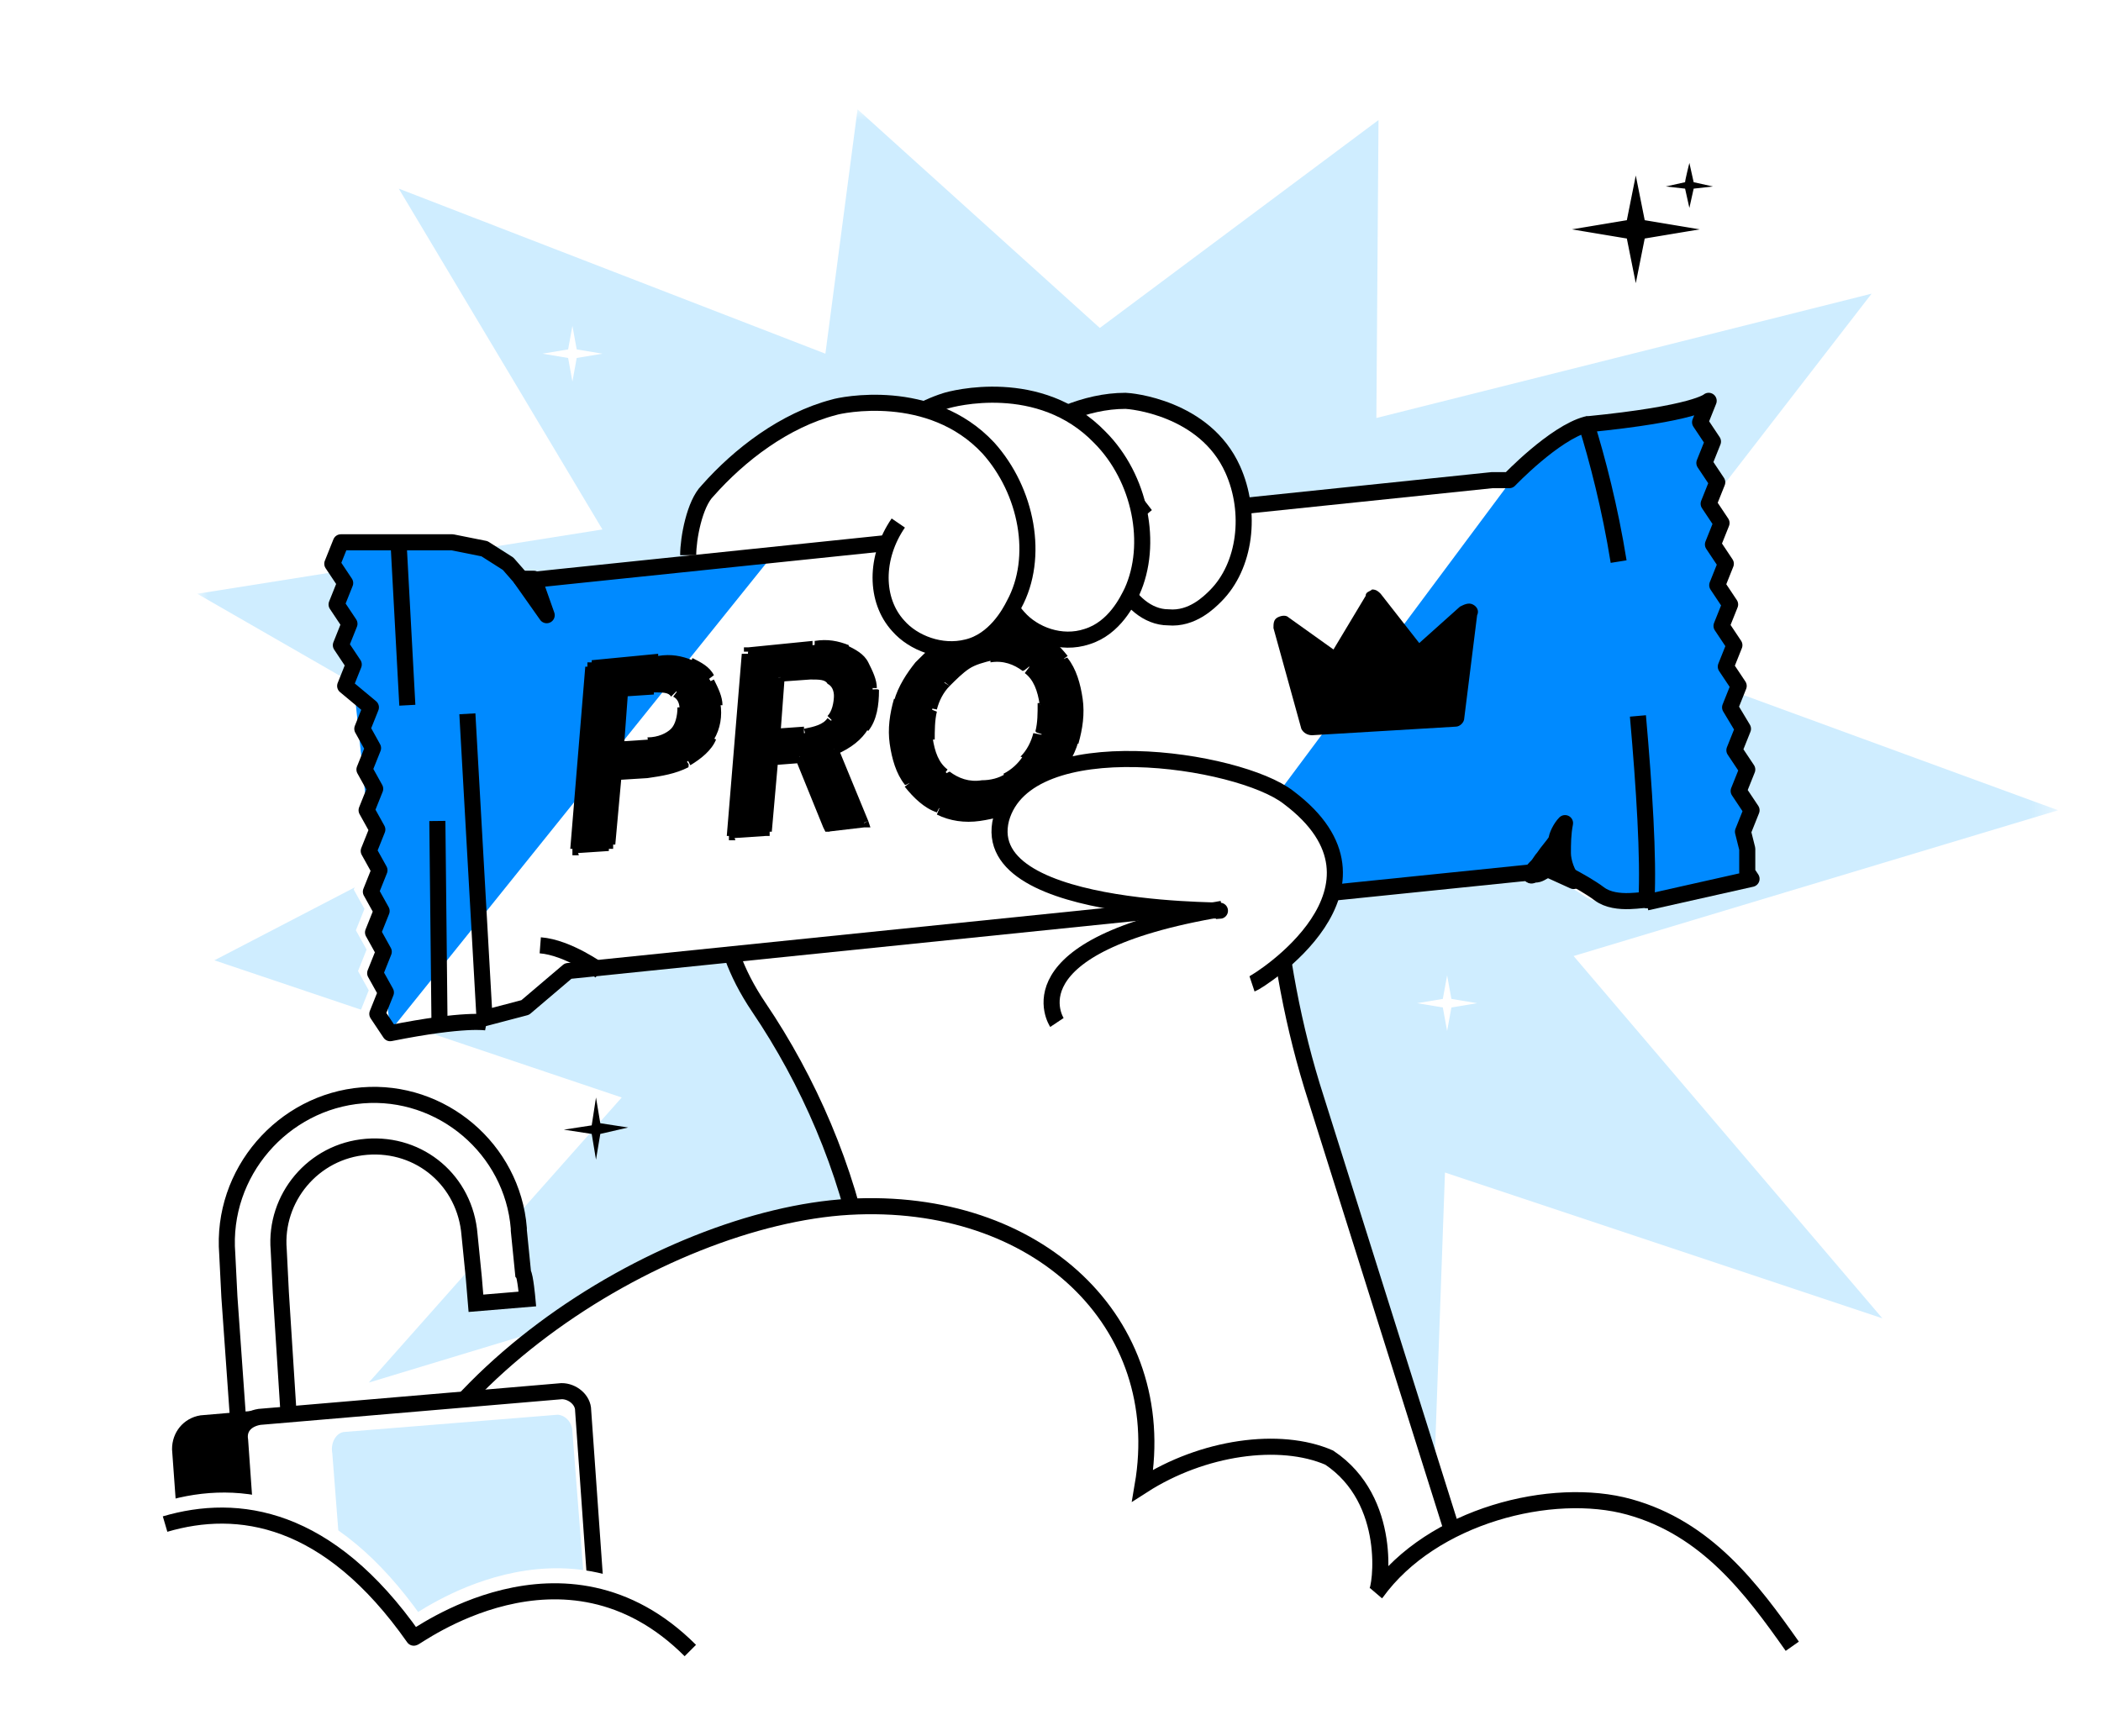 <?xml version="1.0" encoding="utf-8"?>
<!-- Generator: Adobe Illustrator 25.2.1, SVG Export Plug-In . SVG Version: 6.00 Build 0)  -->
<svg version="1.1" id="Camada_1" xmlns="http://www.w3.org/2000/svg" xmlns:xlink="http://www.w3.org/1999/xlink" x="0px" y="0px"
	 viewBox="0 0 98 81" style="enable-background:new 0 0 98 81;" xml:space="preserve">
<style type="text/css">
	.st0{clip-path:url(#SVGID_2_);}
	.st1{fill:#FFFFFF;filter:url(#Adobe_OpacityMaskFilter);}
	.st2{mask:url(#b_1_);}
	.st3{fill:#FFFFFF;filter:url(#Adobe_OpacityMaskFilter_1_);}
	.st4{mask:url(#c_1_);}
	.st5{fill:#FFFFFF;filter:url(#Adobe_OpacityMaskFilter_2_);}
	.st6{mask:url(#d_1_);}
	.st7{fill:#CFEDFF;}
	.st8{fill:#FFFFFF;}
	.st9{fill:none;stroke:#000000;stroke-width:0.75;stroke-miterlimit:10;}
	.st10{fill:none;}
	.st11{fill:#008AFF;}
	.st12{stroke:#000000;stroke-width:0.75;stroke-miterlimit:10;}
	.st13{fill:none;stroke:#000000;stroke-width:0.75;stroke-linejoin:round;}
	.st14{stroke:#000000;stroke-width:0.75;stroke-linejoin:round;}
	.st15{fill:#FFFFFF;stroke:#000000;stroke-width:0.75;stroke-miterlimit:10;}
	.st16{fill:none;stroke:#FFFFFF;stroke-width:0.75;stroke-miterlimit:10;}
	.st17{fill-rule:evenodd;clip-rule:evenodd;}
</style>
<g>
	<defs>
		<rect id="SVGID_1_" width="98" height="81"/>
	</defs>
	<clipPath id="SVGID_2_">
		<use xlink:href="#SVGID_1_"  style="overflow:visible;"/>
	</clipPath>
	<g class="st0">
		<defs>
			<filter id="Adobe_OpacityMaskFilter" filterUnits="userSpaceOnUse" x="-2.5" y="3.6" width="106.8" height="107">
				<feColorMatrix  type="matrix" values="1 0 0 0 0  0 1 0 0 0  0 0 1 0 0  0 0 0 1 0"/>
			</filter>
		</defs>
		<mask maskUnits="userSpaceOnUse" x="-2.5" y="3.6" width="106.8" height="107" id="b_1_">
			<path class="st1" d="M98,0H0v81h98V0z"/>
		</mask>
		<g class="st2">
			<defs>
				<filter id="Adobe_OpacityMaskFilter_1_" filterUnits="userSpaceOnUse" x="-2.5" y="3.6" width="106.8" height="107">
					<feColorMatrix  type="matrix" values="1 0 0 0 0  0 1 0 0 0  0 0 1 0 0  0 0 0 1 0"/>
				</filter>
			</defs>
			<mask maskUnits="userSpaceOnUse" x="-2.5" y="3.6" width="106.8" height="107" id="c_1_">
				<path class="st3" d="M102,1H2v80h100V1z"/>
			</mask>
			<g class="st4">
				<defs>
					<filter id="Adobe_OpacityMaskFilter_2_" filterUnits="userSpaceOnUse" x="9.2" y="5.1" width="86.8" height="70.9">
						<feColorMatrix  type="matrix" values="1 0 0 0 0  0 1 0 0 0  0 0 1 0 0  0 0 0 1 0"/>
					</filter>
				</defs>
				<mask maskUnits="userSpaceOnUse" x="9.2" y="5.1" width="86.8" height="70.9" id="d_1_">
					<path class="st5" d="M52,75.1c30.4,0,55.1-17.6,55.1-39.3S82.4-3.4,52-3.4S-3.1,14.2-3.1,35.9S21.6,75.1,52,75.1z"/>
				</mask>
				<g class="st6">
					<path class="st7" d="M74.7,30l12.6-16.3l-23.1,5.8l0.1-13.9l-13,9.7L40,5.1l-1.5,11.4L18.6,8.8l9.5,15.9l-18.9,3l16,9.2
						l-15.2,7.9L29,51.2L17.2,64.5l20.8-6.3L37.2,76l16-16.9l13.5,15.2l0.7-19.6l20.4,6.8L73.4,44.6L96,37.8
						C96,37.8,74.7,30,74.7,30z"/>
				</g>
				<path class="st8" d="M41.1,23.9H42v1.4l-11,1l6-2.3C37,24,41.1,23.9,41.1,23.9z M68.2,72.9l-6.8-21.6c-1.1-3.4-1.7-6.8-2-10.3
					l-0.1-1.7l-25.5,1.9c0,0-0.7,2.4,1.6,5.8s4.1,7.5,4.9,11.8c1.4,7.8,2.7,15.1,2.7,15.1"/>
				<path class="st9" d="M68.2,72.9l-6.8-21.6c-1.1-3.4-1.7-6.8-2-10.3l-0.1-1.7l-25.5,1.9c0,0-0.7,2.4,1.6,5.8s4.1,7.5,4.9,11.8
					c1.4,7.8,2.7,15.1,2.7,15.1"/>
				<path class="st10" d="M104.3,3.6H-2.5v107h106.8C104.3,110.6,104.3,3.6,104.3,3.6z"/>
				<path class="st8" d="M79.3,19.7l0.4-1c0,0-0.6,0.6-5.7,1.1c-1.5,0.4-3.6,2.6-3.6,2.6l-0.8,0l-43.3,4.5L24.3,27l-0.7-0.8
					l-1.1-0.7L21,25.3l-5.2,0l-0.4,1l0.6,0.9l-0.4,1l0.6,0.9l-0.4,1l0.6,0.9L16,32l0.5,0.9l-0.4,1l0.5,0.9l-0.4,1l0.5,0.9l-0.4,1
					l0.5,0.9l-0.4,1l0.5,0.9l-0.4,1l0.5,0.9l-0.4,1l0.5,0.9l-0.4,1l0.5,0.9l-0.4,1l0.6,0.9c3.5-0.7,4.5-0.5,4.5-0.5l1.9-0.5l2-1.7
					l44.9-4.6l0.9-0.3c0,0,1.6,0.8,2.3,1.3s2.1,0.2,2.2,0.3l4.9-1.1l-0.2-0.3l0-1.1l-0.2-0.8l0.4-1L81,36.8l0.4-1l-0.6-0.9l0.4-1
					L80.6,33l0.4-1l-0.6-0.9l0.4-1l-0.6-0.9l0.4-1L80,27.3l0.4-1l-0.6-0.9l0.4-1l-0.6-0.9l0.4-1l-0.6-0.9l0.4-1L79.3,19.7L79.3,19.7
					L79.3,19.7z"/>
				<path class="st11" d="M35.8,26.2L18.2,48.1l-2.4-22.8l6.1,0.2l2.4,1.5L35.8,26.2z M74.7,19.7c-1.6,0.4-3,1.3-4.2,2.7l-14.9,20
					L72,40.6l3.2,1.5h1.8l4.6-1.1l-2-22.2C79.6,18.7,74.7,19.7,74.7,19.7z"/>
				<path d="M78.8,7.6l0.2,0.9l0.9,0.2l-0.9,0.1l-0.2,0.9l-0.2-0.9l-0.9-0.1l0.9-0.2C78.6,8.4,78.8,7.6,78.8,7.6z"/>
				<path class="st12" d="M76.3,10.1l0.1,0.5l0.6,0.1l-0.6,0.1l-0.1,0.5l-0.1-0.5l-0.6-0.1l0.6-0.1L76.3,10.1z"/>
				<path d="M27.8,51.2l0.2,1.2l1.3,0.2L28,52.9l-0.2,1.2l-0.2-1.2l-1.3-0.2l1.3-0.2L27.8,51.2z"/>
				<path class="st8" d="M26.7,15.2l0.2,1.1l1.2,0.2l-1.2,0.2l-0.2,1.1l-0.2-1.1l-1.2-0.2l1.2-0.2L26.7,15.2z M67.5,45.5l0.2,1.1
					l1.2,0.2L67.7,47l-0.2,1.1L67.3,47l-1.2-0.2l1.2-0.2L67.5,45.5z M16.7,75.1c1.2-10.3,14.2-18.3,22.9-18.8
					c8.8-0.5,15,5.4,13.7,13c2.8-1.8,6.4-2.3,8.7-1.3c2.3,1.1,3.2,3.6,2.2,6.3c2.6-3.6,8.2-5,11.8-4s5.7,3.8,7.6,6.5"/>
				<path class="st9" d="M16.7,75.1c1.2-10.3,14.2-18.3,22.9-18.8c8.8-0.5,15,5.4,13.7,13c2.8-1.8,6.4-2.3,8.7-1.3
					c3,2,2.4,6.1,2.2,6.3c2.6-3.6,8.2-5,11.8-4s5.7,3.8,7.6,6.5"/>
				<path class="st13" d="M76.4,33.4c0.3,3.4,0.5,6.6,0.4,8.6c0-0.1-1.4,0.3-2.2-0.3s-2.3-1.3-2.3-1.3l-0.9,0.3l-44.9,4.6l-2,1.7
					l-1.9,0.5l-0.8-14.2"/>
				<path class="st13" d="M22.7,47.7c0,0-1-0.2-4.5,0.5l-0.6-0.9l0.4-1l-0.5-0.9l0.4-1l-0.5-0.9l0.4-1l-0.5-0.9l0.4-1l-0.5-0.9
					l0.4-1l-0.5-0.9l0.4-1l-0.5-0.9l0.4-1l-0.5-0.9l0.4-1L16.1,32l0.4-1l-0.6-0.9l0.4-1l-0.6-0.9l0.4-1l-0.6-0.9l0.4-1l5.2,0
					l1.5,0.3l1.1,0.7l0.7,0.8l1.9-0.2l43.3-4.5l0.8,0c0,0,2.1-2.2,3.6-2.6c0.5,1.6,1.1,3.9,1.5,6.4"/>
				<path class="st13" d="M76.8,42.1l4.9-1.1l-0.2-0.3l0-1.1l-0.2-0.8l0.4-1l-0.6-0.9l0.4-1l-0.6-0.9l0.4-1L80.7,33l0.4-1l-0.6-0.9
					l0.4-1l-0.6-0.9l0.4-1l-0.6-0.9l0.4-1l-0.6-0.9l0.4-1l-0.6-0.9l0.4-1l-0.6-0.9l0.4-1l-0.6-0.9l0.4-1c0,0-0.6,0.6-5.7,1.1"/>
				<path class="st14" d="M24.3,27l1.2,1.7L24.9,27L24.3,27z M73,38.4c-0.1,0.5-0.1,1-0.1,1.4s0.2,1,0.5,1.3l-1.1-0.5
					c0,0-0.1,0-0.1,0s-0.1,0-0.1,0c-0.2,0.1-0.3,0.2-0.5,0.2c-0.1,0-0.2,0.1-0.2,0c0-0.1,0.2-0.3,0.3-0.4c0.1-0.1,0.2-0.3,0.3-0.4
					c0.2-0.3,0.4-0.5,0.6-0.8C72.6,39,72.8,38.6,73,38.4L73,38.4z"/>
				<path class="st13" d="M28,45.3c0,0-1.5-1.1-2.8-1.2"/>
				<path d="M26.9,39.6l0.7-8.5l3.1-0.3c0.6-0.1,1.1,0,1.5,0.2c0.4,0.2,0.7,0.4,0.9,0.7c0.2,0.3,0.3,0.7,0.4,1.1
					c0.1,0.6,0,1.1-0.3,1.6c-0.3,0.5-0.6,0.8-1.1,1.1c-0.5,0.3-1.1,0.4-1.8,0.5l-1.6,0.1l-0.3,3.3L26.9,39.6L26.9,39.6z M28.8,34.9
					l1.5-0.1c0.6,0,1-0.2,1.3-0.5c0.3-0.3,0.4-0.7,0.4-1.2c0-0.3-0.2-0.6-0.4-0.8c-0.2-0.2-0.6-0.2-1-0.2L29,32.2L28.8,34.9
					L28.8,34.9z M34.2,38.9l0.7-8.5l3-0.3c0.6-0.1,1.1,0,1.5,0.2c0.4,0.2,0.7,0.4,0.9,0.7c0.2,0.3,0.3,0.7,0.4,1.1
					c0.1,0.7-0.1,1.3-0.4,1.7c-0.3,0.5-0.8,0.9-1.4,1.1l1.4,3.4l-1.7,0.2l-1.3-3.2L36,35.4l-0.3,3.4C35.7,38.8,34.2,38.9,34.2,38.9z
					 M36.1,34.3l1.4-0.1c0.5,0,0.9-0.2,1.2-0.5c0.3-0.3,0.4-0.7,0.4-1.2c0-0.3-0.2-0.6-0.4-0.8c-0.2-0.2-0.6-0.3-1-0.2l-1.4,0.1
					C36.3,31.6,36.1,34.3,36.1,34.3z M45.7,38c-0.7,0.1-1.3,0-1.9-0.3c-0.6-0.3-1-0.7-1.4-1.2c-0.4-0.5-0.6-1.1-0.6-1.8
					c-0.1-0.7,0-1.4,0.2-2c0.2-0.6,0.5-1.2,0.9-1.7c0.4-0.5,0.9-0.9,1.5-1.2c0.6-0.3,1.3-0.5,1.9-0.6c0.7-0.1,1.3,0,1.9,0.3
					s1,0.6,1.4,1.2c0.4,0.5,0.6,1.1,0.6,1.8c0.1,0.7,0,1.4-0.2,2c-0.2,0.6-0.5,1.2-0.9,1.7c-0.4,0.5-0.9,0.9-1.5,1.2
					C47,37.8,46.4,38,45.7,38z M45.8,36.7c0.4,0,0.9-0.2,1.2-0.4c0.4-0.2,0.7-0.5,1-0.9c0.3-0.4,0.5-0.8,0.6-1.2
					c0.1-0.4,0.2-0.9,0.1-1.4c-0.1-0.7-0.3-1.3-0.7-1.7c-0.4-0.4-1-0.6-1.7-0.5c-0.5,0-0.9,0.2-1.2,0.4c-0.4,0.2-0.7,0.5-1,0.8
					c-0.3,0.3-0.5,0.7-0.6,1.2c-0.1,0.5-0.2,0.9-0.1,1.4c0.1,0.7,0.3,1.3,0.8,1.7C44.5,36.5,45.1,36.7,45.8,36.7z"/>
				<path d="M26.9,39.6l-0.2,0l0,0.3l0.3,0L26.9,39.6z M27.6,31.1l0-0.2l-0.2,0l0,0.2C27.4,31.1,27.6,31.1,27.6,31.1z M32.2,31
					l-0.1,0.2h0C32.1,31.2,32.2,31,32.2,31z M33.2,34.4l0.2,0.1v0L33.2,34.4L33.2,34.4z M32,35.5l0.1,0.2h0
					C32.2,35.7,32,35.5,32,35.5z M28.7,36.2l0-0.2l-0.2,0l0,0.2C28.5,36.1,28.7,36.2,28.7,36.2z M28.4,39.4l0,0.2l0.2,0l0-0.2
					L28.4,39.4L28.4,39.4z M28.8,34.9l-0.2,0l0,0.3l0.3,0L28.8,34.9L28.8,34.9z M31.5,34.3l0.2,0.2l0,0L31.5,34.3z M29,32.2l0-0.2
					l-0.2,0l0,0.2C28.8,32.2,29,32.2,29,32.2z M27.1,39.6l0.7-8.5l-0.5,0l-0.7,8.5L27.1,39.6z M27.6,31.3l3.1-0.3l0-0.5l-3.1,0.3
					C27.6,30.8,27.6,31.3,27.6,31.3z M30.7,31.1c0.6,0,1,0,1.4,0.2l0.2-0.5c-0.5-0.2-1-0.3-1.6-0.2C30.7,30.6,30.7,31.1,30.7,31.1z
					 M32.1,31.2c0.4,0.1,0.6,0.4,0.8,0.6l0.4-0.3c-0.2-0.4-0.6-0.6-1-0.8L32.1,31.2L32.1,31.2z M32.9,31.9c0.2,0.3,0.3,0.6,0.3,1
					l0.5,0c0-0.4-0.2-0.8-0.4-1.2L32.9,31.9z M33.2,32.8c0,0.6,0,1-0.3,1.5l0.4,0.2c0.3-0.5,0.4-1.1,0.3-1.7L33.2,32.8z M33,34.3
					c-0.2,0.4-0.6,0.8-1,1l0.2,0.4c0.5-0.3,1-0.7,1.2-1.2L33,34.3L33,34.3z M31.9,35.3c-0.5,0.3-1,0.4-1.7,0.5l0,0.5
					c0.7-0.1,1.3-0.2,1.9-0.5C32.2,35.7,31.9,35.3,31.9,35.3z M30.2,35.8l-1.6,0.1l0,0.5l1.6-0.1L30.2,35.8z M28.5,36.1l-0.3,3.3
					l0.5,0l0.3-3.3L28.5,36.1L28.5,36.1z M28.4,39.2l-1.5,0.1l0,0.5l1.5-0.1L28.4,39.2z M28.8,35.1l1.5-0.1l0-0.5l-1.5,0.1
					L28.8,35.1z M30.3,35c0.6-0.1,1.1-0.2,1.4-0.6l-0.4-0.4c-0.2,0.2-0.6,0.4-1.1,0.4L30.3,35z M31.7,34.4c0.3-0.4,0.5-0.8,0.4-1.4
					l-0.5,0c0,0.4-0.1,0.8-0.3,1L31.7,34.4z M32.2,33c0-0.4-0.2-0.7-0.5-0.9l-0.3,0.4c0.2,0.1,0.3,0.3,0.3,0.6
					C31.7,33.1,32.2,33,32.2,33z M31.7,32.1c-0.3-0.2-0.7-0.3-1.2-0.3l0,0.5c0.4,0,0.7,0,0.8,0.2L31.7,32.1z M30.5,31.8L29,32l0,0.5
					l1.5-0.1C30.5,32.3,30.5,31.8,30.5,31.8z M28.8,32.2l-0.2,2.7l0.5,0l0.2-2.7L28.8,32.2L28.8,32.2z M34.2,38.9l-0.2,0l0,0.3
					l0.3,0L34.2,38.9L34.2,38.9z M34.9,30.4l0-0.2l-0.2,0l0,0.2L34.9,30.4L34.9,30.4z M39.4,30.3l-0.1,0.2h0
					C39.3,30.6,39.4,30.3,39.4,30.3z M40.3,31.1l-0.2,0.1l0,0L40.3,31.1z M40.3,33.9l-0.2-0.1l0,0L40.3,33.9L40.3,33.9z M38.9,35
					l-0.1-0.2l-0.2,0.1l0.1,0.2L38.9,35L38.9,35z M40.3,38.4l0,0.2l0.3,0l-0.1-0.3L40.3,38.4L40.3,38.4z M38.6,38.5l-0.2,0.1
					l0.1,0.2l0.2,0L38.6,38.5z M37.4,35.3l0.2-0.1l-0.1-0.2l-0.2,0L37.4,35.3z M36,35.4l0-0.2l-0.2,0l0,0.2L36,35.4z M35.7,38.8
					l0,0.2l0.2,0l0-0.2L35.7,38.8L35.7,38.8z M36.1,34.3l-0.2,0l0,0.3l0.3,0L36.1,34.3z M38.8,31.7l-0.2,0.2l0,0
					C38.6,31.9,38.8,31.7,38.8,31.7z M36.3,31.6l0-0.2l-0.2,0l0,0.2C36.1,31.6,36.3,31.6,36.3,31.6z M34.4,39l0.7-8.5l-0.5,0
					l-0.7,8.5L34.4,39z M34.9,30.7l3-0.3l0-0.5l-3,0.3L34.9,30.7z M38,30.4c0.6-0.1,1,0,1.4,0.2l0.2-0.5c-0.5-0.2-1-0.3-1.6-0.2
					L38,30.4L38,30.4z M39.3,30.6c0.4,0.1,0.6,0.4,0.8,0.6l0.4-0.3c-0.2-0.4-0.6-0.6-1-0.8L39.3,30.6L39.3,30.6z M40.1,31.2
					c0.2,0.3,0.3,0.6,0.3,0.9l0.5,0c0-0.4-0.2-0.8-0.4-1.2L40.1,31.2L40.1,31.2z M40.5,32.2c0.1,0.6-0.1,1.1-0.4,1.6l0.4,0.3
					c0.4-0.5,0.5-1.2,0.5-1.9C41,32.1,40.5,32.2,40.5,32.2z M40.1,33.7c-0.3,0.4-0.7,0.8-1.3,1l0.2,0.5c0.7-0.3,1.2-0.7,1.5-1.2
					L40.1,33.7L40.1,33.7z M38.6,35.1l1.4,3.4l0.5-0.2l-1.4-3.4L38.6,35.1L38.6,35.1z M40.3,38.1l-1.7,0.2l0,0.5l1.7-0.2L40.3,38.1z
					 M38.9,38.4l-1.3-3.2l-0.5,0.2l1.3,3.2C38.4,38.6,38.9,38.4,38.9,38.4z M37.3,35.1L36,35.2l0,0.5l1.3-0.1L37.3,35.1z M35.8,35.4
					l-0.3,3.4l0.5,0l0.3-3.4L35.8,35.4z M35.7,38.5l-1.5,0.1l0,0.5l1.5-0.1L35.7,38.5z M36.1,34.5l1.4-0.1l0-0.5l-1.4,0.1L36.1,34.5
					z M37.6,34.4c0.6,0,1.1-0.2,1.4-0.6l-0.4-0.3c-0.2,0.3-0.6,0.4-1.1,0.5L37.6,34.4L37.6,34.4z M39,33.8c0.4-0.4,0.5-0.8,0.4-1.4
					l-0.5,0c0,0.4-0.1,0.8-0.3,1L39,33.8z M39.4,32.4c0-0.4-0.2-0.7-0.5-0.9l-0.3,0.4c0.2,0.1,0.3,0.3,0.3,0.6L39.4,32.4z M39,31.5
					c-0.3-0.3-0.7-0.3-1.2-0.3l0,0.5c0.4,0,0.7,0,0.8,0.2C38.6,31.9,39,31.5,39,31.5z M37.8,31.2l-1.4,0.1l0,0.5l1.4-0.1L37.8,31.2z
					 M36.1,31.6l-0.2,2.7l0.5,0l0.2-2.7C36.6,31.6,36.1,31.6,36.1,31.6z M42.4,36.6l-0.2,0.1l0,0L42.4,36.6z M42,32.8l-0.2-0.1v0
					L42,32.8z M42.9,31.1l-0.2-0.2v0C42.7,30.9,42.9,31.1,42.9,31.1z M44.4,29.8l0.1,0.2h0L44.4,29.8L44.4,29.8z M49.6,30.7
					l-0.2,0.1l0,0L49.6,30.7z M50,34.5l-0.2-0.1v0L50,34.5z M47.6,37.5l0.1,0.2l0,0L47.6,37.5z M47,36.3l0.1,0.2l0,0
					C47.1,36.5,47,36.3,47,36.3z M47.9,35.4l-0.2-0.2l0,0L47.9,35.4z M48.5,34.2l-0.2-0.1l0,0C48.3,34.2,48.5,34.2,48.5,34.2z
					 M47.9,31.2l-0.2,0.2l0,0L47.9,31.2z M44,31.9l-0.2-0.2l0,0C43.9,31.7,44,31.9,44,31.9z M43.4,33.1L43.2,33v0L43.4,33.1z
					 M45.7,37.8c-0.7,0.1-1.3,0-1.8-0.3L43.7,38c0.6,0.3,1.3,0.4,2,0.3L45.7,37.8L45.7,37.8z M43.9,37.5c-0.5-0.2-1-0.6-1.3-1.1
					l-0.4,0.3c0.4,0.5,0.9,1,1.5,1.2L43.9,37.5z M42.6,36.4c-0.3-0.5-0.5-1.1-0.6-1.7l-0.5,0c0.1,0.7,0.3,1.4,0.7,1.9
					C42.2,36.7,42.6,36.4,42.6,36.4z M42,34.7c-0.1-0.7,0-1.3,0.2-1.9l-0.5-0.2c-0.2,0.7-0.3,1.4-0.2,2.1L42,34.7L42,34.7z
					 M42.2,32.8c0.2-0.6,0.5-1.2,0.9-1.6l-0.4-0.3c-0.4,0.5-0.8,1.1-1,1.8L42.2,32.8z M43.1,31.2c0.4-0.5,0.9-0.9,1.4-1.2l-0.2-0.4
					c-0.6,0.3-1.1,0.8-1.6,1.3C42.7,30.9,43.1,31.2,43.1,31.2z M44.5,30.1c0.6-0.3,1.2-0.5,1.8-0.5l0-0.5c-0.7,0.1-1.4,0.3-2,0.6
					L44.5,30.1z M46.3,29.5c0.7-0.1,1.3,0,1.8,0.3l0.2-0.5c-0.6-0.3-1.3-0.4-2-0.3C46.3,29,46.3,29.5,46.3,29.5z M48.1,29.8
					c0.5,0.2,1,0.6,1.3,1.1l0.4-0.3c-0.4-0.5-0.9-1-1.5-1.3C48.3,29.3,48.1,29.8,48.1,29.8z M49.4,30.9c0.3,0.5,0.5,1,0.6,1.7l0.5,0
					c-0.1-0.7-0.3-1.4-0.7-1.9C49.8,30.6,49.4,30.9,49.4,30.9z M50,32.6c0.1,0.7,0,1.3-0.2,1.9l0.5,0.2c0.2-0.7,0.3-1.4,0.2-2.1
					C50.5,32.5,50,32.6,50,32.6z M49.8,34.5c-0.2,0.6-0.5,1.1-0.9,1.6l0.4,0.3c0.4-0.5,0.8-1.1,1-1.8L49.8,34.5z M48.9,36.1
					c-0.4,0.5-0.9,0.9-1.4,1.2l0.2,0.4c0.6-0.3,1.1-0.8,1.6-1.3L48.9,36.1L48.9,36.1z M47.5,37.3c-0.6,0.3-1.2,0.5-1.8,0.5l0,0.5
					c0.7-0.1,1.4-0.3,2-0.6L47.5,37.3L47.5,37.3z M45.8,36.9c0.5,0,0.9-0.2,1.3-0.4l-0.2-0.4c-0.3,0.2-0.7,0.3-1.1,0.3L45.8,36.9z
					 M47.1,36.5c0.4-0.2,0.8-0.5,1-0.9l-0.4-0.3c-0.2,0.3-0.5,0.6-0.9,0.8L47.1,36.5z M48.1,35.6c0.3-0.4,0.5-0.8,0.6-1.3l-0.5-0.1
					c-0.1,0.4-0.3,0.8-0.6,1.1C47.7,35.3,48.1,35.6,48.1,35.6z M48.8,34.3c0.1-0.5,0.2-1,0.1-1.5l-0.5,0c0,0.5,0,0.9-0.1,1.3
					C48.3,34.2,48.8,34.3,48.8,34.3z M48.9,32.8c-0.1-0.8-0.3-1.4-0.8-1.8l-0.3,0.4c0.4,0.3,0.6,0.8,0.7,1.5
					C48.4,32.8,48.9,32.8,48.9,32.8z M48.1,31c-0.5-0.5-1.1-0.6-1.9-0.6l0,0.5c0.6-0.1,1.1,0.1,1.5,0.4C47.8,31.3,48.1,31,48.1,31z
					 M46.2,30.4c-0.5,0-0.9,0.2-1.3,0.4l0.3,0.4c0.3-0.2,0.7-0.3,1.1-0.4L46.2,30.4z M44.9,30.8c-0.4,0.2-0.8,0.5-1,0.9l0.4,0.3
					c0.3-0.3,0.6-0.6,0.9-0.8L44.9,30.8z M43.8,31.7c-0.3,0.4-0.5,0.8-0.6,1.3l0.5,0.1c0.1-0.4,0.3-0.8,0.6-1.1L43.8,31.7L43.8,31.7
					z M43.2,33c-0.1,0.5-0.2,1-0.1,1.5l0.5,0c0-0.4,0-0.9,0.1-1.3L43.2,33L43.2,33z M43.1,34.5c0.1,0.8,0.3,1.4,0.8,1.8l0.3-0.4
					c-0.4-0.3-0.6-0.8-0.7-1.5L43.1,34.5z M43.9,36.3c0.5,0.5,1.1,0.6,1.9,0.6l0-0.5c-0.6,0.1-1.1-0.1-1.5-0.4
					C44.2,36,43.9,36.3,43.9,36.3z"/>
				<path class="st13" d="M18.6,25.5l0.4,7.4 M20.5,47.7l-0.1-9.4"/>
				<path class="st8" d="M45.5,23.5c-0.2-0.6,0-1.2,0.3-1.7c0.4-0.5,0.9-0.9,1.5-1.2c1.5-1,3.3-1.9,5.2-1.9c0.2,0,3.7,0.3,5,3.2
					c0.9,2,0.6,4.5-0.8,5.9c-0.3,0.3-1.1,1.1-2.2,1c-1,0-1.8-0.8-2.2-1.6c-0.5-1.2-0.1-2.7,1.2-3.7"/>
				<path class="st9" d="M45.5,23.5c-0.2-0.6,0-1.2,0.3-1.7c0.4-0.5,0.9-0.9,1.5-1.2c1.5-1,3.3-1.9,5.2-1.9c0.2,0,3.7,0.3,5,3.2
					c0.9,2,0.6,4.5-0.8,5.9c-0.3,0.3-1.1,1.1-2.2,1c-1,0-1.8-0.8-2.2-1.6c-0.5-1.2-0.1-2.7,1.2-3.7"/>
				<path class="st8" d="M37.7,24.7c0.2-0.7,0.6-1.1,1.1-1.7c1.4-1.8,3.1-3.6,5.3-4.3c0.3-0.1,4.4-1.2,7.2,1.7
					c1.9,1.9,2.5,5,1.5,7.2c-0.2,0.4-0.8,1.7-2.1,2.1c-1.2,0.4-2.5-0.1-3.2-0.9c-1.1-1.2-1.2-3.2-0.1-4.8"/>
				<path class="st9" d="M37.7,24.7c0.2-0.7,0.6-1.1,1.1-1.7c1.4-1.8,3.1-3.6,5.3-4.3c0.3-0.1,4.4-1.2,7.2,1.7
					c1.9,1.9,2.5,5,1.5,7.2c-0.2,0.4-0.8,1.7-2.1,2.1c-1.2,0.4-2.5-0.1-3.2-0.9c-1.1-1.2-1.2-3.2-0.1-4.8"/>
				<path class="st8" d="M32.1,25.9c0-0.8,0.3-2.4,0.9-3c1.5-1.7,3.6-3.3,5.9-3.9c0.3-0.1,4.5-1,7.2,1.9c1.8,2,2.4,5.1,1.2,7.3
					c-0.2,0.4-0.9,1.7-2.2,2c-1.2,0.3-2.5-0.2-3.2-1c-1.1-1.2-1.1-3.2,0-4.8"/>
				<path class="st9" d="M32.1,25.9c0-0.8,0.3-2.4,0.9-3c1.5-1.7,3.6-3.3,5.9-3.9c0.3-0.1,4.5-1,7.2,1.9c1.8,2,2.4,5.1,1.2,7.3
					c-0.2,0.4-0.9,1.7-2.2,2c-1.2,0.3-2.5-0.2-3.2-1c-1.1-1.2-1.1-3.2,0-4.8"/>
				<path class="st8" d="M56.7,42.5c2-0.1-11.2,0.4-10-4.3c1.2-4.3,11.1-2.8,13.4-1c5.6,4.2-1.4,8.6-1.7,8.7"/>
				<path class="st13" d="M56.7,42.5c2-0.1-11.2,0.4-10-4.3c1.2-4.3,11.1-2.8,13.4-1c5.6,4.2-1.4,8.6-1.7,8.7"/>
				<path class="st8" d="M49.3,47.7c0,0-2.4-3.6,7.7-5.3C57.1,42.4,49.3,47.7,49.3,47.7z"/>
				<path class="st13" d="M49.3,47.7c0,0-2.4-3.6,7.7-5.3"/>
				<path class="st15" d="M24.6,60.6l-2.4,0.2l-0.1-1.2l-0.2-2c-0.2-2.5-2.3-4.3-4.8-4.1c0,0,0,0,0,0c-2.5,0.2-4.3,2.4-4.1,4.8
					l0.1,2l0.7,11l-2.3,0.5l-0.8-11.3l-0.1-2c-0.3-3.8,2.6-7.1,6.3-7.4c3.7-0.3,7,2.5,7.3,6.2c0,0,0,0,0,0.1l0.2,2
					C24.5,59.5,24.6,60.6,24.6,60.6z"/>
				<path class="st12" d="M10.1,76.8l16.3-1.3c0.6-0.1,1-0.6,1-1.2l-0.6-8.4c0-0.5-0.5-0.9-1-0.9c0,0,0,0,0,0L9.4,66.4
					c-0.6,0.1-1,0.6-1,1.2L9,75.9C9.1,76.5,9.5,76.9,10.1,76.8z"/>
				<path class="st15" d="M12.8,76.6l14.1-1.2c0.5-0.1,1-0.5,0.9-1.1l-0.6-8.5c0-0.5-0.5-0.9-1-0.9c0,0,0,0,0,0l-14.1,1.2
					c-0.6,0.1-1,0.5-0.9,1.1l0.6,8.5C11.8,76.3,12.3,76.6,12.8,76.6z"/>
				<path class="st8" d="M5.6,75.9l1.7-3.4h2.5l2.3,1l3.1,3.5l3-1.1l1.8-0.7l2.5,0.4l1.8,0.9l0.2,2.1l-2.2,0.8h-8l-7.2-2.9
					C7.1,76.5,5.6,75.9,5.6,75.9z"/>
				<path class="st7" d="M16.8,76.3l9.9-0.8c0.4,0,0.7-0.5,0.6-1l-0.6-7.7c0-0.5-0.4-0.8-0.7-0.8l-9.9,0.8c-0.4,0-0.7,0.5-0.6,1
					l0.6,7.7C16.1,76,16.4,76.4,16.8,76.3z"/>
				<path class="st8" d="M31.6,76.7c-6-5.9-12.6-0.3-12.6-0.4c-1-1.5-2.7-3.3-3.9-4c-5.2-3.5-12.5-1-13.1,6.2v2.6h32.6
					c0,0-0.4-1-0.8-1.7C32.8,78,32.2,77.3,31.6,76.7z"/>
				<path class="st16" d="M7.8,70.4c3.4-1,7.6-0.4,11.6,5.3c0,0.1,7-5.3,12.9,0.6"/>
				<path class="st9" d="M7.7,71.1c3.4-1,7.6-0.4,11.6,5.3c0,0.1,7-5.3,12.9,0.6"/>
				<path class="st17" d="M64,27.5c0.2,0,0.3,0.1,0.4,0.2l1.8,2.3l1.9-1.7c0.2-0.1,0.4-0.2,0.6-0.1s0.3,0.3,0.2,0.5l-0.6,4.8
					c0,0.2-0.2,0.4-0.4,0.4l-6.7,0.4c-0.2,0-0.4-0.1-0.5-0.3l-1.3-4.7c0-0.2,0-0.4,0.2-0.5s0.4-0.1,0.5,0l2.1,1.5l1.5-2.5
					C63.7,27.6,63.9,27.6,64,27.5z"/>
			</g>
		</g>
	</g>
</g>
</svg>
